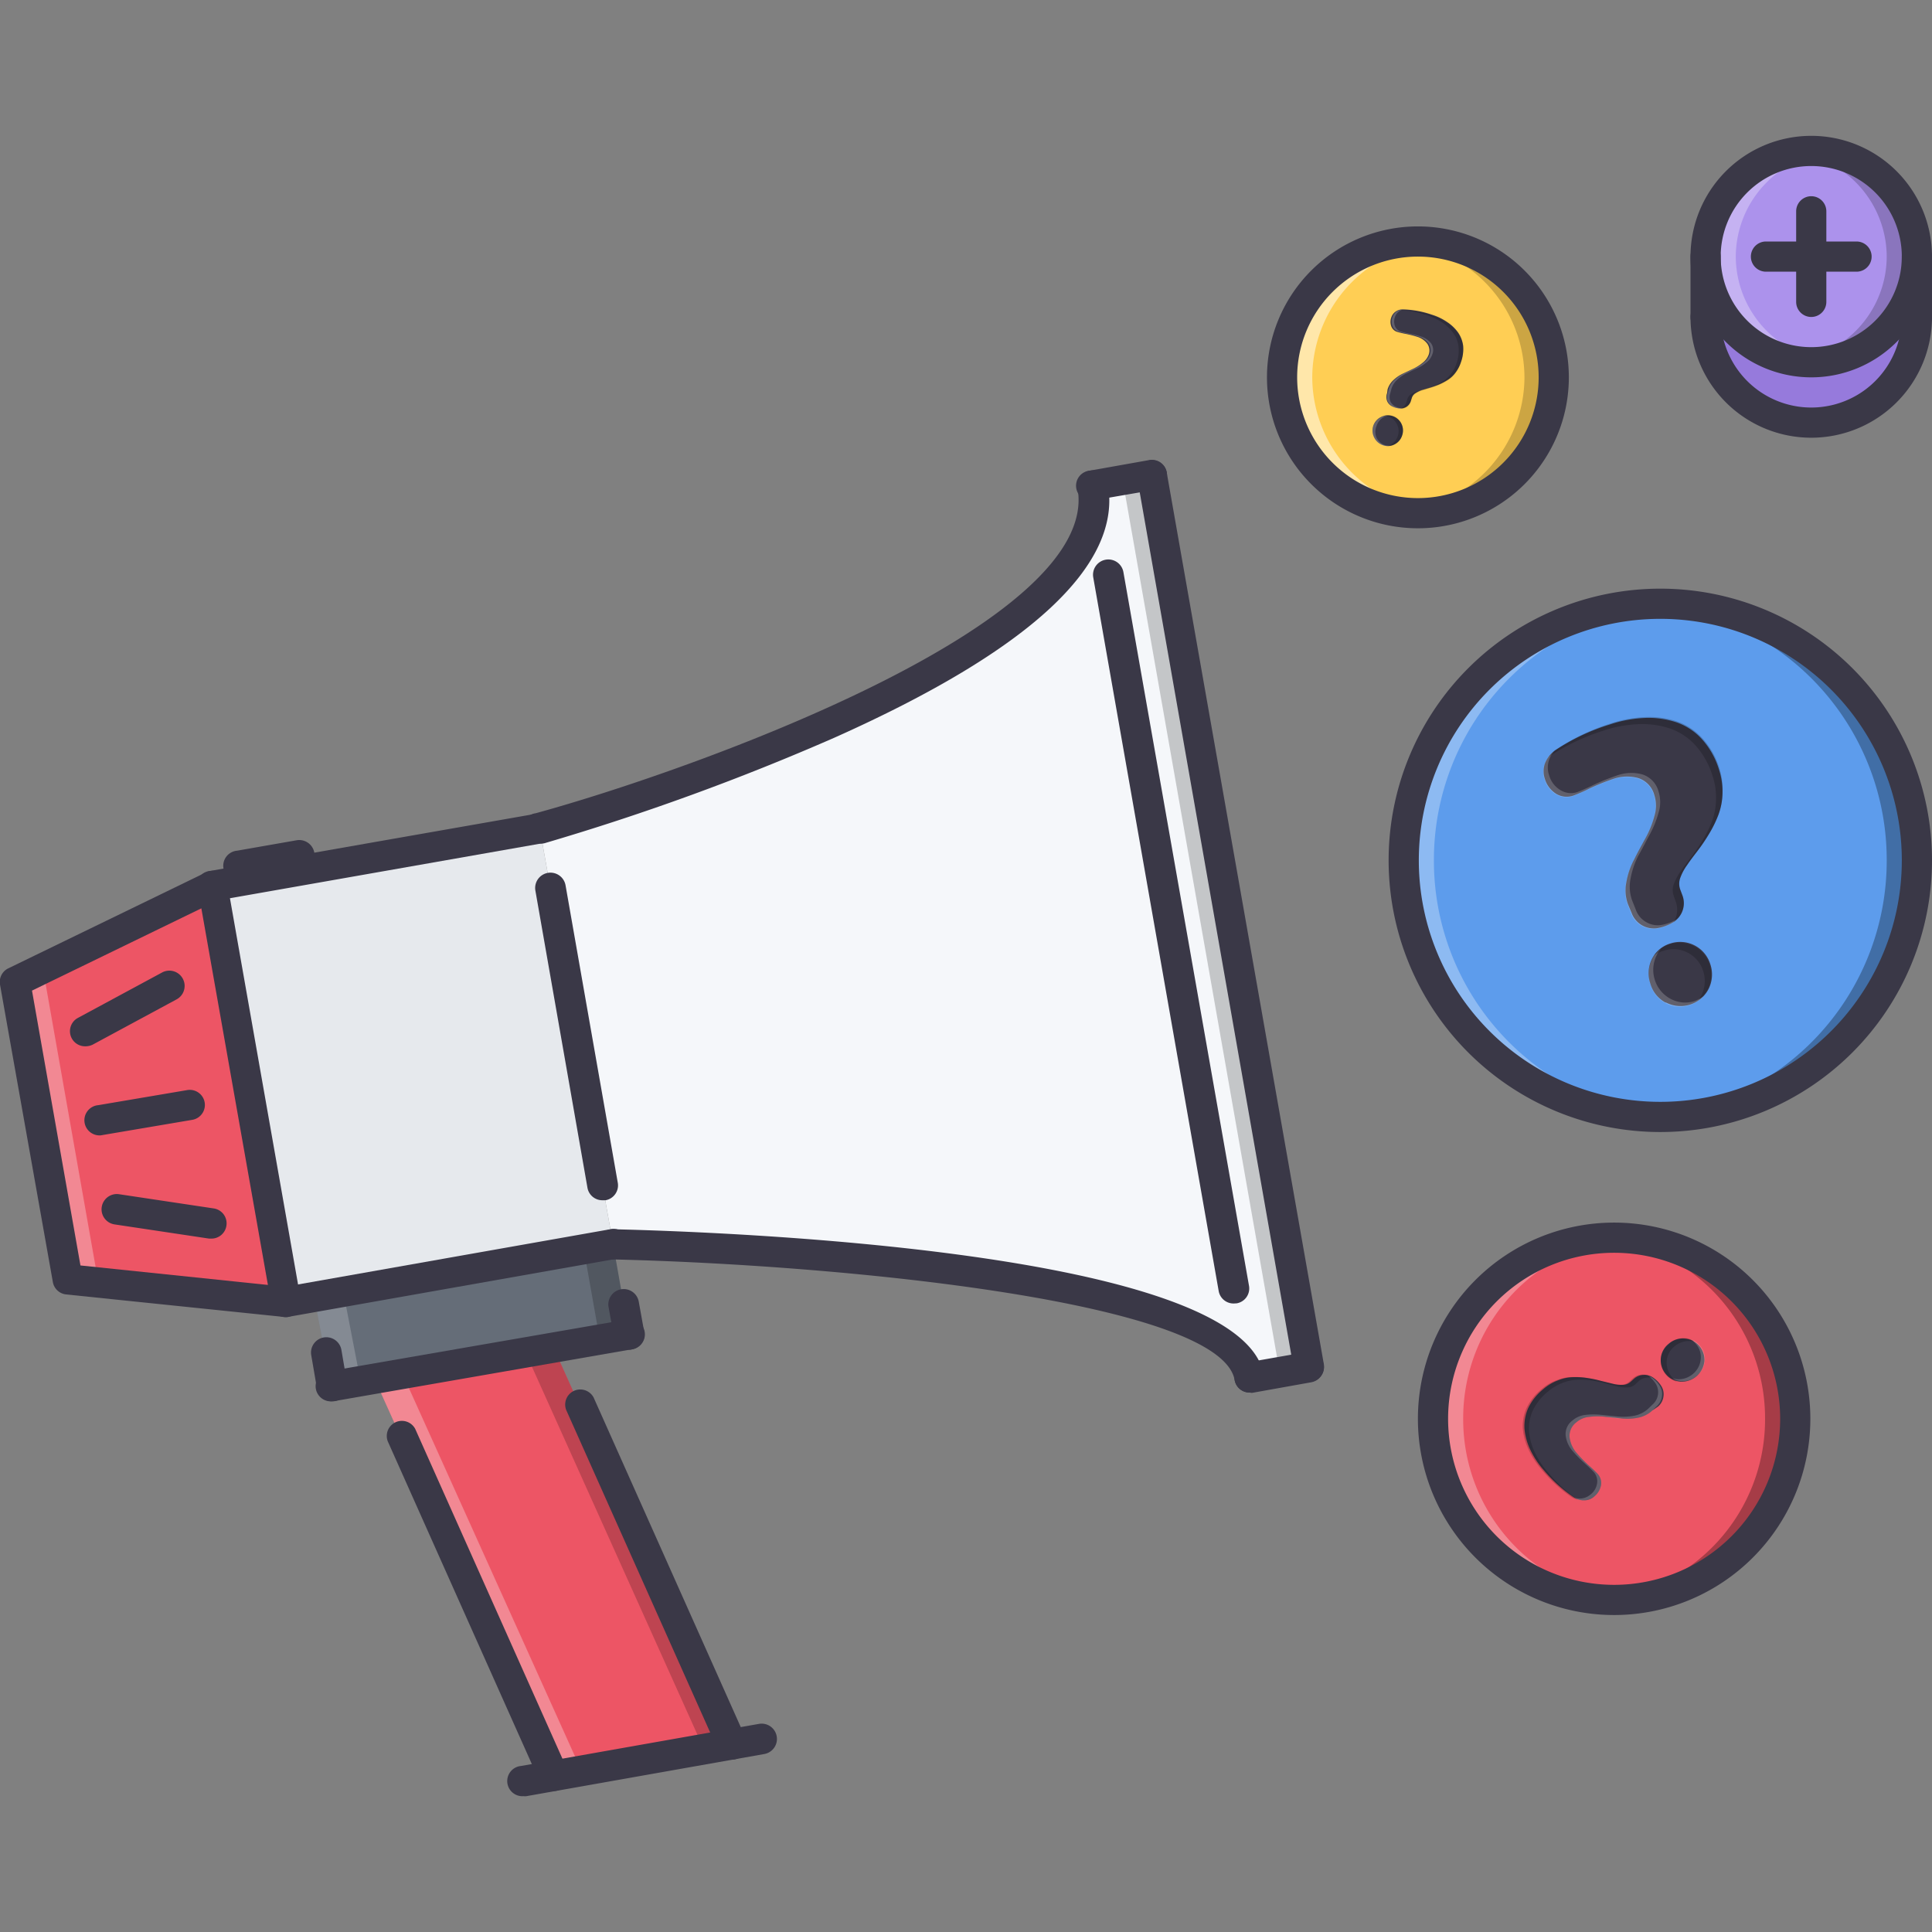<svg id="Layer_1" data-name="Layer 1" xmlns="http://www.w3.org/2000/svg" viewBox="0 0 128 128"><rect x="0" y="0" width="128" height="128" fill="#808080" stroke="none"/><defs><style>.cls-1{fill:#ed5565;}.cls-2{opacity:0.2;}.cls-3{opacity:0.3;}.cls-4{fill:#fff;}.cls-5{fill:#ffce54;}.cls-6{opacity:0.5;}.cls-7{fill:#656d78;}.cls-8{fill:#967adc;}.cls-9{fill:#ac92ec;}.cls-10{fill:#5d9cec;}.cls-11{fill:#e6e9ed;}.cls-12{fill:#f5f7fa;}.cls-13{fill:#3a3847;}.cls-14{opacity:0.2;}</style></defs><title>forum-de-duvidas-da-disciplina</title><polygon class="cls-1" points="48.5 115.58 36.68 117.66 24.81 91.34 36.68 89.29 48.5 115.58"/><g class="cls-2"><polygon points="36.68 89.29 34.82 89.61 46.5 115.58 36.53 117.33 36.68 117.66 48.5 115.58 36.68 89.29"/></g><g class="cls-3"><polygon class="cls-4" points="26.81 91.34 36.82 89.61 36.68 89.29 24.81 91.34 36.68 117.66 38.53 117.33 26.81 91.34"/></g><path class="cls-5" d="M93.94,34a9,9,0,1,1,9-9A9,9,0,0,1,93.94,34Z"/><g class="cls-6"><path class="cls-4" d="M86.94,25a9,9,0,0,1,8-8.9,8.26,8.26,0,0,0-1-.1,9,9,0,1,0,0,18,8.26,8.26,0,0,0,1-.1A9,9,0,0,1,86.94,25Z"/></g><g class="cls-2"><path d="M101,25a9,9,0,0,1-8,8.9,8.26,8.26,0,0,0,1,.1,9,9,0,0,0,0-18,8.26,8.26,0,0,0-1,.1A9,9,0,0,1,101,25Z"/></g><polygon class="cls-7" points="40.62 82.44 20.81 85.93 21.96 91.84 41.68 88.42 40.62 82.44"/><g class="cls-2"><polygon points="40.62 82.44 38.68 82.78 39.68 88.42 21.89 91.51 21.96 91.84 41.68 88.42 40.62 82.44"/></g><g class="cls-2"><polygon class="cls-4" points="22.81 85.93 40.68 82.78 40.62 82.44 20.81 85.93 21.96 91.84 23.89 91.51 22.81 85.93"/></g><path class="cls-1" d="M106.94,82a12,12,0,1,0,12,12A12,12,0,0,0,106.94,82Z"/><g class="cls-3"><path class="cls-4" d="M96.94,94a12,12,0,0,1,11-12c-.33,0-.66,0-1,0a12,12,0,0,0,0,24c.34,0,.67,0,1,0A12,12,0,0,1,96.94,94Z"/></g><g class="cls-3"><path d="M116.94,94a12,12,0,0,1-11,12c.33,0,.66,0,1,0a12,12,0,0,0,0-24c-.34,0-.67,0-1,0A12,12,0,0,1,116.94,94Z"/></g><path class="cls-8" d="M113,17a7,7,0,0,0,14,0v4a7,7,0,0,1-14,0Z"/><path class="cls-9" d="M120,24a7,7,0,1,1,7-7A7,7,0,0,1,120,24Z"/><g class="cls-3"><path class="cls-4" d="M115,17a7,7,0,0,1,6-6.9,6.64,6.64,0,0,0-1-.1,7,7,0,0,0,0,14,6.64,6.64,0,0,0,1-.1A7,7,0,0,1,115,17Z"/></g><g class="cls-2"><path d="M125,17a7,7,0,0,1-6,6.9,6.64,6.64,0,0,0,1,.1,7,7,0,0,0,0-14,6.64,6.64,0,0,0-1,.1A7,7,0,0,1,125,17Z"/></g><path class="cls-10" d="M110,74a17,17,0,1,1,17-17A17,17,0,0,1,110,74Z"/><g class="cls-3"><path class="cls-4" d="M95,57a17,17,0,0,1,16-17c-.33,0-.66,0-1,0a17,17,0,0,0,0,34c.34,0,.67,0,1,0A17,17,0,0,1,95,57Z"/></g><g class="cls-3"><path d="M125,57A17,17,0,0,1,109,74c.33,0,.66,0,1,0a17,17,0,1,0,0-34c-.34,0-.67,0-1,0A17,17,0,0,1,125,57Z"/></g><polygon class="cls-1" points="14.1 58.7 18.96 86.26 4.48 84.76 1 65.06 14.1 58.7"/><g class="cls-3"><polygon class="cls-4" points="6.48 84.76 3 65.06 14.26 59.59 14.1 58.7 1 65.06 4.48 84.76 18.96 86.26 18.92 86.05 6.48 84.76"/></g><polygon class="cls-11" points="39.92 78.52 40.62 82.44 18.96 86.26 14.1 58.7 35.76 54.88 36.46 58.82 39.92 78.52"/><path class="cls-12" d="M76.32,31.48l10.4,59.08-3.92.7c-1.4-7.88-42.18-8.82-42.18-8.82l-.7-3.92-3.46-19.7-.7-3.94S74.46,44,72.38,32.18Z"/><g class="cls-2"><path d="M76.32,31.48l-1.94.34L84.72,90.56l-2,.36a3.38,3.38,0,0,1,.11.34l3.92-.7Z"/></g><path class="cls-13" d="M81.74,86.36a1,1,0,0,1-1-.83L72.43,38.25a1,1,0,1,1,2-.34l8.32,47.28a1,1,0,0,1-.82,1.16Z"/><path class="cls-13" d="M82.8,92.26a1,1,0,0,1-1-.82c-.92-5.16-25.77-7.64-41.22-8a1,1,0,0,1-1-1,1,1,0,0,1,1-1c7,.16,41.68,1.38,43.15,9.65A1,1,0,0,1,83,92.24.47.47,0,0,1,82.8,92.26Z"/><path class="cls-13" d="M35.76,55.88a1,1,0,0,1-.27-2C46,51,73,41.3,71.39,32.35a1,1,0,1,1,2-.34c1,5.4-5.14,11.07-18.1,16.86a160.68,160.68,0,0,1-19.23,7A.84.84,0,0,1,35.76,55.88Z"/><path class="cls-13" d="M72.38,33.18a1,1,0,0,1-.17-2l3.93-.7a1,1,0,0,1,1.16.8,1,1,0,0,1-.8,1.17l-4,.69A.47.47,0,0,1,72.38,33.18Z"/><path class="cls-13" d="M86.72,91.56a1,1,0,0,1-1-.83L75.34,31.65a1,1,0,0,1,.81-1.15,1,1,0,0,1,1.15.81L87.71,90.39a1,1,0,0,1-.82,1.15Z"/><path class="cls-13" d="M82.8,92.26a1,1,0,0,1-1-.82,1,1,0,0,1,.8-1.17l3.92-.69a1,1,0,1,1,.35,2l-3.91.7A.55.55,0,0,1,82.8,92.26Z"/><path class="cls-13" d="M19,87.26a1,1,0,0,1-.17-2l21.66-3.83a1,1,0,0,1,1.15.82,1,1,0,0,1-.81,1.15L19.13,87.24A.47.47,0,0,1,19,87.26Z"/><path class="cls-13" d="M14.1,59.7a1,1,0,0,1-.17-2L35.59,53.9a1,1,0,0,1,1.15.81,1,1,0,0,1-.81,1.16L14.27,59.68A.5.5,0,0,1,14.1,59.7Z"/><path class="cls-13" d="M19,87.26h-.1L4.38,85.76a1,1,0,0,1-.88-.83L0,65.23a1,1,0,0,1,.54-1.07l13.1-6.36a1,1,0,0,1,.89,0,1,1,0,0,1,.53.72l4.86,27.56a1,1,0,0,1-.25.85A1,1,0,0,1,19,87.26ZM5.33,83.84l12.42,1.29L13.34,60.18,2.12,65.63Z"/><path class="cls-13" d="M39.92,79.52a1,1,0,0,1-1-.83L35.47,59a1,1,0,1,1,2-.34l3.46,19.7a1,1,0,0,1-.82,1.16Z"/><path class="cls-13" d="M5.64,69.32a1,1,0,0,1-.48-1.88l5.56-3a1,1,0,1,1,1,1.76l-5.56,3A1.07,1.07,0,0,1,5.64,69.32Z"/><path class="cls-13" d="M14,82.06h-.15l-6.26-.94a1,1,0,0,1,.3-2l6.26.94A1,1,0,0,1,15,81.21,1,1,0,0,1,14,82.06Z"/><path class="cls-13" d="M6.68,75.22a1,1,0,0,1-.17-2l5.9-1a1,1,0,0,1,1.15.82,1,1,0,0,1-.81,1.15l-5.9,1Z"/><path class="cls-13" d="M15.88,58.36a1,1,0,0,1-.17-2l3.94-.69a1,1,0,0,1,.35,2l-3.95.7A.47.47,0,0,1,15.88,58.36Z"/><path class="cls-13" d="M48.5,116.58a1,1,0,0,1-.91-.59L37.51,93.41a1,1,0,0,1,1.82-.82l10.08,22.58a1,1,0,0,1-.5,1.32A1,1,0,0,1,48.5,116.58Z"/><path class="cls-13" d="M36.68,118.66a1,1,0,0,1-.91-.59L25.69,95.49a1,1,0,0,1,1.82-.82l10.08,22.58a1,1,0,0,1-.5,1.32A1,1,0,0,1,36.68,118.66Z"/><path class="cls-13" d="M34.7,119a1,1,0,0,1-.18-2l15.77-2.79a1,1,0,1,1,.34,2L34.88,119A.55.55,0,0,1,34.7,119Z"/><path class="cls-13" d="M22,92.84A1,1,0,0,1,21,92l-.38-2.22a1,1,0,1,1,2-.34L23,91.67a1,1,0,0,1-.82,1.16Z"/><path class="cls-13" d="M22,92.84a1,1,0,0,1-.17-2l19.72-3.42a1,1,0,0,1,1.16.81,1,1,0,0,1-.82,1.16L22.13,92.83Z"/><path class="cls-13" d="M41.68,89.42a1,1,0,0,1-1-.82l-.36-2a1,1,0,0,1,2-.36l.36,2a1,1,0,0,1-.8,1.16A.55.55,0,0,1,41.68,89.42Z"/><path class="cls-13" d="M106.94,107a13,13,0,1,1,13-13A13,13,0,0,1,106.94,107Zm0-24a11,11,0,1,0,11,11A11,11,0,0,0,106.94,83Z"/><path class="cls-13" d="M93.94,35a10,10,0,1,1,10-10A10,10,0,0,1,93.94,35Zm0-18a8,8,0,1,0,8,8A8,8,0,0,0,93.94,17Z"/><path class="cls-13" d="M110,75a18,18,0,1,1,18-18A18,18,0,0,1,110,75Zm0-34a16,16,0,1,0,16,16A16,16,0,0,0,110,41Z"/><path class="cls-13" d="M107.87,59.94a2.67,2.67,0,0,1-.12-1.49,5.11,5.11,0,0,1,.52-1.51c.24-.48.5-.95.76-1.43a6.37,6.37,0,0,0,.58-1.45,2.32,2.32,0,0,0,0-1.36,1.62,1.62,0,0,0-1.07-1.15,2.78,2.78,0,0,0-1.7.07,14.49,14.49,0,0,0-1.51.61,10.82,10.82,0,0,1-1.09.48,1.35,1.35,0,0,1-1.13-.11,1.76,1.76,0,0,1-.76-1,1.56,1.56,0,0,1,0-1,1.92,1.92,0,0,1,.7-.9A13.93,13.93,0,0,1,106.65,48a8.25,8.25,0,0,1,2.27-.43,5.83,5.83,0,0,1,2.07.26,4.06,4.06,0,0,1,1.73,1.1,5.34,5.34,0,0,1,1.15,2,4.75,4.75,0,0,1,.25,1.64,4.34,4.34,0,0,1-.28,1.44,7.93,7.93,0,0,1-.61,1.24,11.93,11.93,0,0,1-.75,1.11c-.26.34-.5.65-.7.95a3.45,3.45,0,0,0-.46.86,1.14,1.14,0,0,0,0,.77l.15.4a1.46,1.46,0,0,1,0,1,1.52,1.52,0,0,1-.65.78,2.92,2.92,0,0,1-1,.37,1.56,1.56,0,0,1-1.72-1Zm2.47,6.48a2.06,2.06,0,0,1-1-1.25,2.11,2.11,0,0,1,.09-1.6,2,2,0,0,1,1.23-1.06,2.09,2.09,0,0,1,2.65,1.36,2.14,2.14,0,0,1-.1,1.63,2.09,2.09,0,0,1-2.83.92Z"/><g class="cls-14"><path class="cls-4" d="M112.86,66a2,2,0,0,1-.91.59,2,2,0,0,1-1.61-.13,2.06,2.06,0,0,1-1-1.25,2.11,2.11,0,0,1,.09-1.6,1.82,1.82,0,0,1,.62-.75,1.67,1.67,0,0,0-.31.47,2.16,2.16,0,0,0-.1,1.6,2.14,2.14,0,0,0,1.05,1.25,2,2,0,0,0,1.61.13A2.43,2.43,0,0,0,112.86,66Z"/><path class="cls-4" d="M111.18,60.81a1.41,1.41,0,0,1-.39.34,2.92,2.92,0,0,1-1,.37,1.56,1.56,0,0,1-1.72-1l-.22-.55a2.67,2.67,0,0,1-.12-1.49,5.41,5.41,0,0,1,.52-1.51l.76-1.43a6.19,6.19,0,0,0,.58-1.45,2.32,2.32,0,0,0,0-1.36,1.6,1.6,0,0,0-1.07-1.15,2.78,2.78,0,0,0-1.7.07,13.66,13.66,0,0,0-1.51.61c-.56.27-.93.42-1.09.48a1.35,1.35,0,0,1-1.13-.11,1.76,1.76,0,0,1-.76-1,1.56,1.56,0,0,1,0-1,1.75,1.75,0,0,1,.64-.86,1.64,1.64,0,0,0-.34.58,1.53,1.53,0,0,0,0,1,1.66,1.66,0,0,0,.76,1,1.31,1.31,0,0,0,1.13.12c.16-.06.52-.21,1.08-.48a14.58,14.58,0,0,1,1.52-.61,2.78,2.78,0,0,1,1.7-.07,1.62,1.62,0,0,1,1.07,1.15,2.32,2.32,0,0,1,0,1.36,6.86,6.86,0,0,1-.58,1.45c-.26.47-.52,1-.77,1.43a5.38,5.38,0,0,0-.51,1.51,2.67,2.67,0,0,0,.12,1.49l.22.55a1.54,1.54,0,0,0,.71.85,1.51,1.51,0,0,0,1,.18,3,3,0,0,0,1-.37Z"/></g><g class="cls-14"><path d="M113.17,65.5a2.11,2.11,0,0,1-.63.75,2.46,2.46,0,0,0,.19-.32,2.14,2.14,0,0,0,.1-1.63A2.07,2.07,0,0,0,110.19,63a2.29,2.29,0,0,0-.61.29,2.11,2.11,0,0,1,3.69.62A2.16,2.16,0,0,1,113.17,65.5Z"/><path d="M114.12,52.55a4.34,4.34,0,0,1-.28,1.44,7.13,7.13,0,0,1-.61,1.24,11.93,11.93,0,0,1-.75,1.11c-.26.34-.5.65-.7.95a3.45,3.45,0,0,0-.46.86,1.14,1.14,0,0,0,0,.77l.15.4a1.52,1.52,0,0,1-.6,1.79,1.55,1.55,0,0,0,.16-1.35l-.14-.4a1.13,1.13,0,0,1,0-.77,3.68,3.68,0,0,1,.46-.87c.21-.29.44-.61.7-.95a10.56,10.56,0,0,0,.75-1.1,8.44,8.44,0,0,0,.62-1.24,4.35,4.35,0,0,0,.27-1.45,4.55,4.55,0,0,0-.25-1.64,5.38,5.38,0,0,0-1.15-2,4.09,4.09,0,0,0-1.72-1.1,5.89,5.89,0,0,0-2.07-.26,8.31,8.31,0,0,0-2.28.43,14.08,14.08,0,0,0-3.61,1.73l0,0a1.9,1.9,0,0,1,.47-.47,14,14,0,0,1,3.6-1.73,8.38,8.38,0,0,1,2.29-.43,5.81,5.81,0,0,1,2.06.26,4.08,4.08,0,0,1,1.73,1.11,5.22,5.22,0,0,1,1.15,2A4.52,4.52,0,0,1,114.12,52.55Z"/></g><path class="cls-13" d="M109.47,93.45a1.94,1.94,0,0,1-.91.47,3.62,3.62,0,0,1-1.09.06l-1.1-.11a4.23,4.23,0,0,0-1.07,0,1.5,1.5,0,0,0-.86.36,1.12,1.12,0,0,0-.45,1,1.94,1.94,0,0,0,.49,1.06,9.49,9.49,0,0,0,.78.8,7.42,7.42,0,0,1,.59.56.9.9,0,0,1,.22.75,1.23,1.23,0,0,1-.44.74,1,1,0,0,1-.64.26,1.19,1.19,0,0,1-.74-.21,9.68,9.68,0,0,1-2-1.82,5.83,5.83,0,0,1-.87-1.33,4.07,4.07,0,0,1-.38-1.38,2.94,2.94,0,0,1,.25-1.38,3.66,3.66,0,0,1,1-1.25,3.2,3.2,0,0,1,1-.59,2.77,2.77,0,0,1,1-.2,5,5,0,0,1,.94.06,7.5,7.5,0,0,1,.9.19l.78.19a2.28,2.28,0,0,0,.67.07.81.81,0,0,0,.49-.2l.21-.19a1,1,0,0,1,.67-.27,1,1,0,0,1,.66.21,1.86,1.86,0,0,1,.49.52,1,1,0,0,1,.15.69,1.05,1.05,0,0,1-.35.67Zm3.45-3.26a1.51,1.51,0,0,1-1.55,1.35,1.37,1.37,0,0,1-1-.5,1.42,1.42,0,0,1-.34-1,1.37,1.37,0,0,1,.51-1,1.43,1.43,0,0,1,1.06-.36,1.42,1.42,0,0,1,1.32,1.54Z"/><g class="cls-14"><path class="cls-4" d="M112,88.72a1.4,1.4,0,0,1,.61.42,1.33,1.33,0,0,1,.34,1,1.41,1.41,0,0,1-.52,1,1.39,1.39,0,0,1-1,.36,1.29,1.29,0,0,1-.64-.19,1.59,1.59,0,0,0,.38.07,1.47,1.47,0,0,0,1-.36,1.44,1.44,0,0,0,.51-1,1.33,1.33,0,0,0-.34-1A1.43,1.43,0,0,0,112,88.72Z"/><path class="cls-4" d="M109.15,91.13a1,1,0,0,1,.32.16,1.86,1.86,0,0,1,.49.52,1,1,0,0,1,.15.69,1.05,1.05,0,0,1-.35.67l-.29.28a1.94,1.94,0,0,1-.91.47,3.62,3.62,0,0,1-1.09.06c-.37,0-.74-.06-1.1-.11a4.32,4.32,0,0,0-1.08,0,1.5,1.5,0,0,0-.85.36,1.12,1.12,0,0,0-.45,1,1.94,1.94,0,0,0,.49,1.06,9.49,9.49,0,0,0,.78.8,7.42,7.42,0,0,1,.59.56.9.9,0,0,1,.22.75,1.19,1.19,0,0,1-.44.74,1.11,1.11,0,0,1-.64.26,1.2,1.2,0,0,1-.71-.18,1.22,1.22,0,0,0,.46.06,1.11,1.11,0,0,0,.63-.26,1.14,1.14,0,0,0,.44-.74.9.9,0,0,0-.22-.75c-.08-.09-.27-.28-.58-.56a8.37,8.37,0,0,1-.79-.8,1.94,1.94,0,0,1-.49-1.06,1.11,1.11,0,0,1,.45-1,1.58,1.58,0,0,1,.86-.37,4.77,4.77,0,0,1,1.07,0l1.1.11a4,4,0,0,0,1.09-.06,1.89,1.89,0,0,0,.91-.47l.29-.28a1.08,1.08,0,0,0,.2-1.36,2,2,0,0,0-.48-.52Z"/></g><g class="cls-14"><path d="M111.6,88.65a1.27,1.27,0,0,1,.64.2l-.25,0a1.48,1.48,0,0,0-1.06.36,1.38,1.38,0,0,0-.51,1,1.51,1.51,0,0,0,.69,1.33,1.4,1.4,0,0,1-.74-.46,1.43,1.43,0,0,1-.34-1,1.38,1.38,0,0,1,.51-1A1.43,1.43,0,0,1,111.6,88.65Z"/><path d="M103.16,91.43a2.77,2.77,0,0,1,1-.2,5,5,0,0,1,.94.06,7.94,7.94,0,0,1,.9.19l.78.19a2.28,2.28,0,0,0,.67.07.81.81,0,0,0,.49-.2l.21-.19a1,1,0,0,1,1.29-.09l-.23,0a1,1,0,0,0-.67.27l-.21.2a.8.8,0,0,1-.49.19,2.65,2.65,0,0,1-.67-.06l-.78-.2a7.5,7.5,0,0,0-.9-.19,5,5,0,0,0-.94-.06,3,3,0,0,0-1,.2,3.41,3.41,0,0,0-1,.59,3.6,3.6,0,0,0-1,1.26,2.88,2.88,0,0,0-.25,1.37,4.07,4.07,0,0,0,.38,1.38,5.62,5.62,0,0,0,.87,1.33,9.48,9.48,0,0,0,2,1.83h0a1.55,1.55,0,0,1-.41-.17,9.78,9.78,0,0,1-2-1.83,5.83,5.83,0,0,1-.87-1.33,4.13,4.13,0,0,1-.38-1.38,2.94,2.94,0,0,1,.25-1.38,3.66,3.66,0,0,1,1-1.25A3.08,3.08,0,0,1,103.16,91.43Z"/></g><path class="cls-13" d="M91.93,25.8a1.37,1.37,0,0,1,.38-.61,2.45,2.45,0,0,1,.62-.43l.7-.33a2.93,2.93,0,0,0,.63-.4,1.19,1.19,0,0,0,.39-.52.79.79,0,0,0-.09-.74,1.31,1.31,0,0,0-.68-.46,6.77,6.77,0,0,0-.75-.19,5.14,5.14,0,0,1-.55-.13.6.6,0,0,1-.4-.36.85.85,0,0,1,0-.61.77.77,0,0,1,.29-.38A.8.8,0,0,1,93,20.5a6.37,6.37,0,0,1,1.87.35,3.71,3.71,0,0,1,1,.48,2.76,2.76,0,0,1,.72.68,2,2,0,0,1,.35.91A2.56,2.56,0,0,1,96.79,24a2.34,2.34,0,0,1-.37.7,1.87,1.87,0,0,1-.51.47,4.14,4.14,0,0,1-.59.31q-.3.12-.6.21l-.54.16a2.06,2.06,0,0,0-.42.21.55.55,0,0,0-.22.29l-.06.19a.7.7,0,0,1-.3.41.76.76,0,0,1-.47.11,1.33,1.33,0,0,1-.48-.14.67.67,0,0,1-.33-.35.74.74,0,0,1,0-.53ZM91.05,29a1,1,0,0,1,.44-1.37,1,1,0,0,1,.78-.06,1,1,0,0,1,.57.49,1,1,0,0,1,.06.78,1,1,0,0,1-.5.6.94.94,0,0,1-.77.06A1,1,0,0,1,91.05,29Z"/><g class="cls-14"><path class="cls-4" d="M92.15,29.52a.93.93,0,0,1-.52,0,1,1,0,0,1-.58-.5,1,1,0,0,1,.44-1.37,1,1,0,0,1,.45-.11,1.06,1.06,0,0,0-.25.09,1,1,0,0,0-.49.59,1,1,0,0,0,0,.78,1,1,0,0,0,.58.5A1.19,1.19,0,0,0,92.15,29.52Z"/><path class="cls-4" d="M93,27.07a.69.69,0,0,1-.25,0,1.33,1.33,0,0,1-.48-.14.67.67,0,0,1-.33-.35.74.74,0,0,1,0-.53l.07-.27a1.37,1.37,0,0,1,.38-.61,2.45,2.45,0,0,1,.62-.43l.7-.33a2.93,2.93,0,0,0,.63-.4,1.19,1.19,0,0,0,.39-.52.79.79,0,0,0-.09-.74,1.31,1.31,0,0,0-.68-.46,6.77,6.77,0,0,0-.75-.19,5.14,5.14,0,0,1-.55-.13.6.6,0,0,1-.4-.36.85.85,0,0,1,0-.61.77.77,0,0,1,.29-.38A.84.84,0,0,1,93,20.5a.79.79,0,0,0-.3.12.81.81,0,0,0-.28.38.91.91,0,0,0,0,.61.62.62,0,0,0,.41.36,4.55,4.55,0,0,0,.55.13,6.77,6.77,0,0,1,.75.19,1.41,1.41,0,0,1,.68.45.78.78,0,0,1,.08.75,1.1,1.1,0,0,1-.38.52,2.93,2.93,0,0,1-.63.4c-.24.1-.47.22-.7.33a2.45,2.45,0,0,0-.62.43,1.28,1.28,0,0,0-.38.61l-.07.27a.8.8,0,0,0,0,.53.72.72,0,0,0,.34.35,1.33,1.33,0,0,0,.48.14Z"/></g><g class="cls-14"><path d="M92.4,29.43a1,1,0,0,1-.46.11l.17-.07a1,1,0,0,0,.5-.59,1,1,0,0,0-.06-.78.94.94,0,0,0-.58-.49.89.89,0,0,0-.31-.06,1,1,0,0,1,.61,0,1,1,0,0,1,.57.49,1,1,0,0,1,.06.78A1,1,0,0,1,92.4,29.43Z"/><path d="M96.42,24.73a1.87,1.87,0,0,1-.51.47,4.14,4.14,0,0,1-.59.31q-.3.12-.6.21l-.54.16a2.06,2.06,0,0,0-.42.21.55.55,0,0,0-.22.29l-.06.19a.7.7,0,0,1-.3.41.73.73,0,0,1-.43.11l.14-.07a.68.68,0,0,0,.3-.4l.06-.2a.55.55,0,0,1,.22-.29,1.63,1.63,0,0,1,.42-.2l.54-.17a3.91,3.91,0,0,0,.6-.21,3.27,3.27,0,0,0,.59-.3,2.28,2.28,0,0,0,.51-.48,2.23,2.23,0,0,0,.37-.7,2.53,2.53,0,0,0,.13-1.1,1.87,1.87,0,0,0-.35-.91,3,3,0,0,0-.72-.69,4.64,4.64,0,0,0-1-.48,6.72,6.72,0,0,0-1.88-.35h0a.75.75,0,0,1,.31,0,6.37,6.37,0,0,1,1.87.35,3.71,3.71,0,0,1,1,.48,2.76,2.76,0,0,1,.72.68,2,2,0,0,1,.35.91A2.56,2.56,0,0,1,96.79,24,2.34,2.34,0,0,1,96.42,24.73Z"/></g><path class="cls-13" d="M120,25a8,8,0,1,1,8-8A8,8,0,0,1,120,25Zm0-14a6,6,0,1,0,6,6A6,6,0,0,0,120,11Z"/><path class="cls-13" d="M120,29a8,8,0,0,1-8-8,1,1,0,1,1,2,0,6,6,0,0,0,12,0,1,1,0,1,1,2,0A8,8,0,0,1,120,29Z"/><path class="cls-13" d="M120,21a1,1,0,0,1-1-1V14a1,1,0,1,1,2,0v6A1,1,0,0,1,120,21Z"/><path class="cls-13" d="M123,18h-6a1,1,0,0,1,0-2h6a1,1,0,0,1,0,2Z"/><path class="cls-13" d="M113,22a1,1,0,0,1-1-1V17a1,1,0,1,1,2,0v4A1,1,0,0,1,113,22Z"/><path class="cls-13" d="M127,22a1,1,0,0,1-1-1V17a1,1,0,1,1,2,0v4A1,1,0,0,1,127,22Z"/></svg>